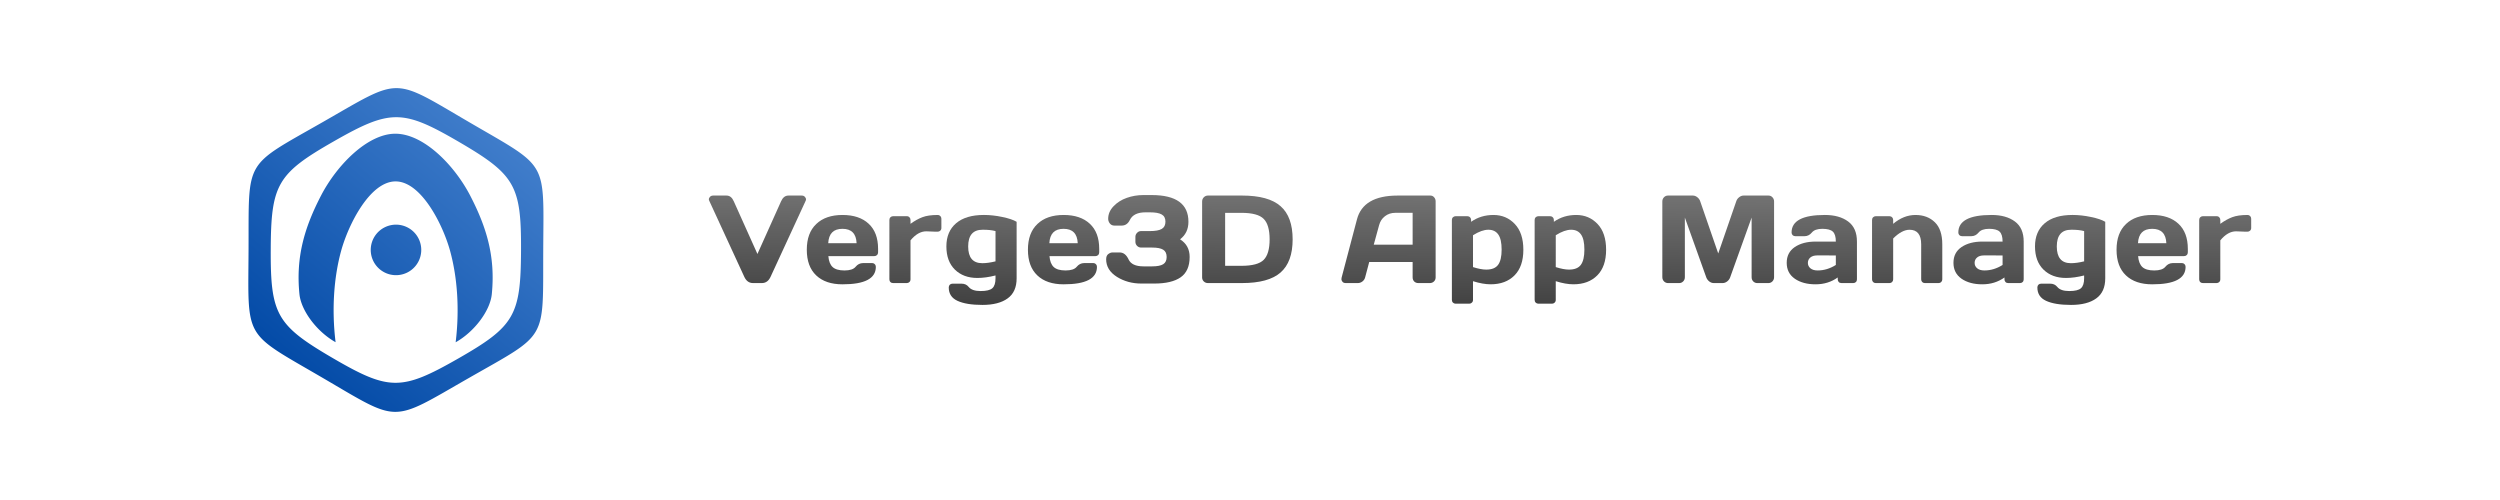 <?xml version="1.0" encoding="UTF-8" standalone="no"?>
<svg
   id="svg3389"
   version="1.1"
   viewBox="0 0 211.667 42.333"
   height="160"
   width="800"
   sodipodi:docname="banner.svg"
   inkscape:version="1.1.2 (b8e25be833, 2022-02-05)"
   xmlns:inkscape="http://www.inkscape.org/namespaces/inkscape"
   xmlns:sodipodi="http://sodipodi.sourceforge.net/DTD/sodipodi-0.dtd"
   xmlns:xlink="http://www.w3.org/1999/xlink"
   xmlns="http://www.w3.org/2000/svg"
   xmlns:svg="http://www.w3.org/2000/svg"
   xmlns:rdf="http://www.w3.org/1999/02/22-rdf-syntax-ns#"
   xmlns:cc="http://creativecommons.org/ns#"
   xmlns:dc="http://purl.org/dc/elements/1.1/">
  <sodipodi:namedview
     pagecolor="#ffffff"
     bordercolor="#666666"
     borderopacity="1"
     objecttolerance="10"
     gridtolerance="10"
     guidetolerance="10"
     inkscape:pageopacity="0"
     inkscape:pageshadow="2"
     inkscape:window-width="1920"
     inkscape:window-height="1137"
     id="namedview4624"
     showgrid="false"
     inkscape:zoom="1.6130334"
     inkscape:cx="333.84306"
     inkscape:cy="88.032895"
     inkscape:window-x="-8"
     inkscape:window-y="-8"
     inkscape:window-maximized="1"
     inkscape:current-layer="svg3389"
     inkscape:pagecheckerboard="0"
     inkscape:snap-page="false" />
  <defs
     id="defs3383">
    <linearGradient
       gradientUnits="userSpaceOnUse"
       y2="62.662"
       x2="265.527"
       y1="72.952"
       x1="265.467"
       id="linearGradient1695"
       xlink:href="#linearGradient2768"
       gradientTransform="translate(-148.24,-46.921)" />
    <linearGradient
       id="linearGradient2768">
      <stop
         id="stop2764"
         offset="0"
         style="stop-color:#414141;stop-opacity:1" />
      <stop
         id="stop2766"
         offset="1"
         style="stop-color:#767676;stop-opacity:1" />
    </linearGradient>
    <linearGradient
       gradientUnits="userSpaceOnUse"
       y2="62.662"
       x2="265.527"
       y1="72.952"
       x1="265.467"
       id="linearGradient3367"
       xlink:href="#linearGradient2768" />
    <linearGradient
       gradientUnits="userSpaceOnUse"
       y2="53.807"
       x2="193.785"
       y1="78.689"
       x1="172.913"
       id="linearGradient3079"
       xlink:href="#linearGradient3077"
       gradientTransform="translate(-148.24,-45.83)" />
    <linearGradient
       id="linearGradient3077">
      <stop
         id="stop3073"
         offset="0"
         style="stop-color:#0048a5;stop-opacity:1" />
      <stop
         id="stop3075"
         offset="1"
         style="stop-color:#4b86d1;stop-opacity:1" />
    </linearGradient>
    <linearGradient
       inkscape:collect="always"
       xlink:href="#linearGradient2768"
       id="linearGradient849"
       gradientUnits="userSpaceOnUse"
       gradientTransform="translate(-148.24,-46.921)"
       x1="265.467"
       y1="72.952"
       x2="265.527"
       y2="62.662" />
    <linearGradient
       inkscape:collect="always"
       xlink:href="#linearGradient2768"
       id="linearGradient851"
       gradientUnits="userSpaceOnUse"
       gradientTransform="translate(-148.24,-46.921)"
       x1="265.467"
       y1="72.952"
       x2="265.527"
       y2="62.662" />
    <linearGradient
       inkscape:collect="always"
       xlink:href="#linearGradient2768"
       id="linearGradient853"
       gradientUnits="userSpaceOnUse"
       gradientTransform="translate(-148.24,-46.921)"
       x1="265.467"
       y1="72.952"
       x2="265.527"
       y2="62.662" />
    <linearGradient
       inkscape:collect="always"
       xlink:href="#linearGradient2768"
       id="linearGradient855"
       gradientUnits="userSpaceOnUse"
       gradientTransform="translate(-148.24,-46.921)"
       x1="265.467"
       y1="72.952"
       x2="265.527"
       y2="62.662" />
    <linearGradient
       inkscape:collect="always"
       xlink:href="#linearGradient2768"
       id="linearGradient857"
       gradientUnits="userSpaceOnUse"
       gradientTransform="translate(-148.24,-46.921)"
       x1="265.467"
       y1="72.952"
       x2="265.527"
       y2="62.662" />
    <linearGradient
       inkscape:collect="always"
       xlink:href="#linearGradient2768"
       id="linearGradient859"
       gradientUnits="userSpaceOnUse"
       gradientTransform="translate(-148.24,-46.921)"
       x1="265.467"
       y1="72.952"
       x2="265.527"
       y2="62.662" />
    <linearGradient
       inkscape:collect="always"
       xlink:href="#linearGradient2768"
       id="linearGradient861"
       gradientUnits="userSpaceOnUse"
       gradientTransform="translate(-148.24,-46.921)"
       x1="265.467"
       y1="72.952"
       x2="265.527"
       y2="62.662" />
    <linearGradient
       inkscape:collect="always"
       xlink:href="#linearGradient2768"
       id="linearGradient863"
       gradientUnits="userSpaceOnUse"
       gradientTransform="translate(-148.24,-46.921)"
       x1="265.467"
       y1="72.952"
       x2="265.527"
       y2="62.662" />
    <linearGradient
       inkscape:collect="always"
       xlink:href="#linearGradient2768"
       id="linearGradient865"
       gradientUnits="userSpaceOnUse"
       gradientTransform="translate(-148.24,-46.921)"
       x1="265.467"
       y1="72.952"
       x2="265.527"
       y2="62.662" />
    <linearGradient
       inkscape:collect="always"
       xlink:href="#linearGradient2768"
       id="linearGradient867"
       gradientUnits="userSpaceOnUse"
       gradientTransform="translate(-148.24,-46.921)"
       x1="265.467"
       y1="72.952"
       x2="265.527"
       y2="62.662" />
    <linearGradient
       inkscape:collect="always"
       xlink:href="#linearGradient2768"
       id="linearGradient869"
       gradientUnits="userSpaceOnUse"
       gradientTransform="translate(-148.24,-46.921)"
       x1="265.467"
       y1="72.952"
       x2="265.527"
       y2="62.662" />
    <linearGradient
       inkscape:collect="always"
       xlink:href="#linearGradient2768"
       id="linearGradient871"
       gradientUnits="userSpaceOnUse"
       gradientTransform="translate(-148.24,-46.921)"
       x1="265.467"
       y1="72.952"
       x2="265.527"
       y2="62.662" />
    <linearGradient
       inkscape:collect="always"
       xlink:href="#linearGradient2768"
       id="linearGradient873"
       gradientUnits="userSpaceOnUse"
       gradientTransform="translate(-148.24,-46.921)"
       x1="265.467"
       y1="72.952"
       x2="265.527"
       y2="62.662" />
    <linearGradient
       inkscape:collect="always"
       xlink:href="#linearGradient2768"
       id="linearGradient875"
       gradientUnits="userSpaceOnUse"
       gradientTransform="translate(-148.24,-46.921)"
       x1="265.467"
       y1="72.952"
       x2="265.527"
       y2="62.662" />
    <linearGradient
       inkscape:collect="always"
       xlink:href="#linearGradient2768"
       id="linearGradient877"
       gradientUnits="userSpaceOnUse"
       gradientTransform="translate(-148.24,-46.921)"
       x1="265.467"
       y1="72.952"
       x2="265.527"
       y2="62.662" />
    <linearGradient
       inkscape:collect="always"
       xlink:href="#linearGradient2768"
       id="linearGradient879"
       gradientUnits="userSpaceOnUse"
       gradientTransform="translate(-148.24,-46.921)"
       x1="265.467"
       y1="72.952"
       x2="265.527"
       y2="62.662" />
    <linearGradient
       inkscape:collect="always"
       xlink:href="#linearGradient2768"
       id="linearGradient881"
       gradientUnits="userSpaceOnUse"
       gradientTransform="translate(-148.24,-46.921)"
       x1="265.467"
       y1="72.952"
       x2="265.527"
       y2="62.662" />
  </defs>
  <g
     aria-label="Verge3D App Manager"
     style="font-style:normal;font-variant:normal;font-weight:normal;font-stretch:normal;font-size:10.583px;line-height:1.25;font-family:'Days One';-inkscape-font-specification:'Days One';letter-spacing:0px;word-spacing:0px;display:inline;fill:url(#linearGradient1695);fill-opacity:1;stroke:none;stroke-width:0.265"
     id="text823"
     transform="translate(7.053)">
    <path
       d="m 52.993,16.991 q -0.031,-0.062 -0.031,-0.134 0,-0.078 0.093,-0.186 0.098,-0.114 0.274,-0.114 h 1.132 q 0.403,0 0.615,0.491 l 2,4.455 2,-4.455 q 0.212,-0.486 0.615,-0.491 h 1.132 q 0.181,0 0.274,0.114 0.093,0.109 0.093,0.186 0,0.072 -0.026,0.134 l -2.977,6.449 q -0.243,0.527 -0.739,0.527 h -0.744 q -0.496,0 -0.739,-0.527 z"
       style="font-style:normal;font-variant:normal;font-weight:normal;font-stretch:normal;font-size:10.583px;font-family:'Days One';-inkscape-font-specification:'Days One';fill:url(#linearGradient849);fill-opacity:1;stroke-width:0.265"
       id="path5173" />
    <path
       d="m 62.052,23.316 q -0.796,-0.754 -0.796,-2.17 0,-1.421 0.801,-2.181 0.801,-0.765 2.222,-0.765 1.421,0 2.217,0.744 0.796,0.739 0.796,2.124 v 0.295 q 0,0.14 -0.093,0.233 -0.088,0.088 -0.227,0.088 h -3.891 q 0.052,0.636 0.362,0.925 0.315,0.289 1.003,0.289 0.687,0 0.941,-0.31 0.253,-0.31 0.625,-0.315 h 0.77 q 0.14,0 0.227,0.093 0.093,0.088 0.093,0.227 0,1.483 -2.827,1.478 -1.426,0 -2.222,-0.754 z m 1.018,-2.723 h 2.403 Q 65.421,19.373 64.274,19.373 q -1.142,0 -1.204,1.22 z"
       style="font-style:normal;font-variant:normal;font-weight:normal;font-stretch:normal;font-size:10.583px;font-family:'Days One';-inkscape-font-specification:'Days One';fill:url(#linearGradient851);fill-opacity:1;stroke-width:0.265"
       id="path5175" />
    <path
       d="m 72.165,19.616 -0.796,-0.031 q -0.698,0 -1.333,0.765 v 3.302 q 0,0.14 -0.093,0.227 -0.088,0.088 -0.222,0.088 h -1.158 q -0.14,0 -0.227,-0.088 -0.088,-0.088 -0.088,-0.227 v -5.028 q 0,-0.14 0.088,-0.227 0.093,-0.093 0.227,-0.093 h 1.158 q 0.14,0 0.227,0.093 0.088,0.088 0.088,0.227 v 0.326 q 0.527,-0.382 1.013,-0.563 0.491,-0.186 1.282,-0.186 0.14,0 0.227,0.093 0.093,0.088 0.093,0.222 v 0.785 q 0,0.14 -0.093,0.227 -0.088,0.088 -0.227,0.088 z"
       style="font-style:normal;font-variant:normal;font-weight:normal;font-stretch:normal;font-size:10.583px;font-family:'Days One';-inkscape-font-specification:'Days One';fill:url(#linearGradient853);fill-opacity:1;stroke-width:0.265"
       id="path5177" />
    <path
       d="m 75.689,23.533 q -1.173,0 -1.897,-0.708 -0.718,-0.708 -0.718,-1.964 0,-1.256 0.822,-1.959 0.822,-0.703 2.356,-0.703 0.749,0 1.555,0.171 0.806,0.165 1.214,0.408 v 4.785 q 0,1.152 -0.76,1.7 -0.76,0.553 -2.134,0.553 -1.369,0 -2.114,-0.346 -0.739,-0.341 -0.739,-1.132 0,-0.14 0.088,-0.233 0.093,-0.088 0.233,-0.088 h 0.77 q 0.372,0 0.594,0.274 0.284,0.351 1.008,0.351 0.729,0 0.997,-0.238 0.269,-0.238 0.269,-0.842 V 23.322 q -0.827,0.212 -1.545,0.212 z m 0.455,-4.082 q -1.225,-0.005 -1.225,1.416 0,1.416 1.194,1.416 0.496,0 1.121,-0.155 V 19.565 Q 76.79,19.446 76.144,19.451 Z"
       style="font-style:normal;font-variant:normal;font-weight:normal;font-stretch:normal;font-size:10.583px;font-family:'Days One';-inkscape-font-specification:'Days One';fill:url(#linearGradient855);fill-opacity:1;stroke-width:0.265"
       id="path5179" />
    <path
       d="m 80.774,23.316 q -0.796,-0.754 -0.796,-2.17 0,-1.421 0.801,-2.181 0.801,-0.765 2.222,-0.765 1.421,0 2.217,0.744 0.796,0.739 0.796,2.124 v 0.295 q 0,0.14 -0.093,0.233 -0.088,0.088 -0.227,0.088 H 81.802 q 0.052,0.636 0.362,0.925 0.315,0.289 1.003,0.289 0.687,0 0.941,-0.31 0.253,-0.31 0.625,-0.315 h 0.77 q 0.14,0 0.227,0.093 0.093,0.088 0.093,0.227 0,1.483 -2.827,1.478 -1.426,0 -2.222,-0.754 z m 1.018,-2.723 h 2.403 Q 84.143,19.373 82.996,19.373 q -1.142,0 -1.204,1.22 z"
       style="font-style:normal;font-variant:normal;font-weight:normal;font-stretch:normal;font-size:10.583px;font-family:'Days One';-inkscape-font-specification:'Days One';fill:url(#linearGradient857);fill-opacity:1;stroke-width:0.265"
       id="path5181" />
    <path
       d="m 86.603,21.947 q 0,-0.31 0.181,-0.439 0.181,-0.134 0.351,-0.134 h 0.61 q 0.481,0 0.754,0.589 0.274,0.589 1.261,0.589 h 0.739 q 0.636,0 0.93,-0.181 0.295,-0.181 0.295,-0.615 0,-0.434 -0.295,-0.615 -0.295,-0.181 -0.93,-0.181 h -0.93 q -0.202,0 -0.346,-0.14 -0.145,-0.145 -0.145,-0.346 v -0.424 q 0,-0.191 0.14,-0.336 0.14,-0.15 0.331,-0.15 h 0.76 q 0.687,0 0.997,-0.181 0.315,-0.181 0.315,-0.615 0,-0.434 -0.315,-0.61 -0.31,-0.181 -0.997,-0.181 h -0.382 q -0.992,0 -1.313,0.636 -0.233,0.486 -0.698,0.486 h -0.615 q -0.248,0 -0.388,-0.181 -0.14,-0.181 -0.14,-0.393 0,-0.589 0.45,-1.059 0.45,-0.475 1.121,-0.713 0.672,-0.238 1.4,-0.238 h 0.713 q 3.111,0 3.111,2.263 0,0.946 -0.708,1.483 0.811,0.512 0.811,1.493 0,1.194 -0.765,1.726 -0.76,0.527 -2.227,0.527 h -1.101 q -1.158,0 -2.067,-0.568 -0.91,-0.574 -0.91,-1.493 z"
       style="font-style:normal;font-variant:normal;font-weight:normal;font-stretch:normal;font-size:10.583px;font-family:'Days One';-inkscape-font-specification:'Days One';fill:url(#linearGradient859);fill-opacity:1;stroke-width:0.265"
       id="path5183" />
    <path
       d="m 94.727,23.492 v -6.434 q 0,-0.212 0.145,-0.357 0.145,-0.145 0.346,-0.145 h 2.889 q 2.243,0 3.261,0.899 1.023,0.894 1.023,2.811 0,1.912 -1.023,2.806 -1.018,0.894 -3.261,0.894 h -2.889 q -0.202,0 -0.346,-0.134 -0.145,-0.14 -0.145,-0.341 z m 1.948,-0.987 h 1.375 q 1.39,0 1.891,-0.506 0.501,-0.506 0.501,-1.731 0,-1.23 -0.501,-1.736 -0.501,-0.512 -1.891,-0.512 h -1.375 z"
       style="font-style:normal;font-variant:normal;font-weight:normal;font-stretch:normal;font-size:10.583px;font-family:'Days One';-inkscape-font-specification:'Days One';fill:url(#linearGradient861);fill-opacity:1;stroke-width:0.265"
       id="path5185" />
    <path
       d="m 106.54,23.492 1.297,-4.92 q 0.527,-2.01 3.431,-2.015 h 2.785 q 0.191,0 0.315,0.145 0.129,0.145 0.129,0.336 v 6.454 q 0,0.202 -0.145,0.341 -0.145,0.134 -0.346,0.134 h -0.972 q -0.212,0 -0.351,-0.134 -0.134,-0.14 -0.134,-0.351 v -1.302 h -3.674 l -0.346,1.302 q -0.052,0.212 -0.233,0.351 -0.181,0.134 -0.382,0.134 h -1.018 q -0.202,0 -0.289,-0.114 -0.088,-0.119 -0.088,-0.207 0.005,-0.088 0.021,-0.155 z m 2.718,-2.775 h 3.292 v -2.698 h -1.473 q -0.496,0 -0.868,0.284 -0.367,0.279 -0.496,0.754 z"
       style="font-style:normal;font-variant:normal;font-weight:normal;font-stretch:normal;font-size:10.583px;font-family:'Days One';-inkscape-font-specification:'Days One';fill:url(#linearGradient863);fill-opacity:1;stroke-width:0.265"
       id="path5187" />
    <path
       d="m 115.873,25.394 v -6.77 q 0,-0.14 0.088,-0.227 0.093,-0.093 0.227,-0.093 h 0.997 q 0.134,0 0.222,0.093 0.093,0.088 0.093,0.227 v 0.155 q 0.816,-0.579 1.897,-0.579 1.08,0 1.804,0.765 0.723,0.76 0.723,2.181 0,1.416 -0.749,2.17 -0.749,0.754 -2.021,0.754 -0.656,0 -1.493,-0.264 v 1.586 q 0,0.14 -0.093,0.227 -0.088,0.093 -0.222,0.093 h -1.158 q -0.134,0 -0.227,-0.093 -0.088,-0.088 -0.088,-0.227 z m 1.788,-2.78 q 0.667,0.212 1.121,0.212 0.708,0 1.003,-0.403 0.3,-0.403 0.3,-1.287 0,-0.884 -0.284,-1.282 -0.279,-0.403 -0.842,-0.403 -0.558,0 -1.297,0.465 z"
       style="font-style:normal;font-variant:normal;font-weight:normal;font-stretch:normal;font-size:10.583px;font-family:'Days One';-inkscape-font-specification:'Days One';fill:url(#linearGradient865);fill-opacity:1;stroke-width:0.265"
       id="path5189" />
    <path
       d="m 122.88,25.394 v -6.77 q 0,-0.14 0.088,-0.227 0.093,-0.093 0.227,-0.093 h 0.997 q 0.134,0 0.222,0.093 0.093,0.088 0.093,0.227 v 0.155 q 0.816,-0.579 1.897,-0.579 1.08,0 1.804,0.765 0.723,0.76 0.723,2.181 0,1.416 -0.749,2.17 -0.749,0.754 -2.021,0.754 -0.656,0 -1.493,-0.264 v 1.586 q 0,0.14 -0.093,0.227 -0.088,0.093 -0.222,0.093 h -1.158 q -0.134,0 -0.227,-0.093 -0.088,-0.088 -0.088,-0.227 z m 1.788,-2.78 q 0.667,0.212 1.121,0.212 0.708,0 1.003,-0.403 0.3,-0.403 0.3,-1.287 0,-0.884 -0.284,-1.282 -0.279,-0.403 -0.842,-0.403 -0.558,0 -1.297,0.465 z"
       style="font-style:normal;font-variant:normal;font-weight:normal;font-stretch:normal;font-size:10.583px;font-family:'Days One';-inkscape-font-specification:'Days One';fill:url(#linearGradient867);fill-opacity:1;stroke-width:0.265"
       id="path5191" />
    <path
       d="m 133.691,23.471 v -6.413 q 0,-0.212 0.14,-0.357 0.14,-0.145 0.341,-0.145 h 2.103 q 0.202,0 0.382,0.145 0.181,0.145 0.243,0.346 l 1.524,4.413 1.524,-4.413 q 0.062,-0.202 0.243,-0.346 0.181,-0.145 0.382,-0.145 h 2.103 q 0.202,0 0.336,0.145 0.14,0.145 0.14,0.357 v 6.413 q 0,0.212 -0.145,0.357 -0.14,0.14 -0.341,0.14 h -0.93 q -0.202,0 -0.346,-0.14 -0.14,-0.145 -0.14,-0.357 v -5.049 l -1.824,5.08 q -0.072,0.191 -0.253,0.331 -0.181,0.134 -0.382,0.134 h -0.739 q -0.202,0 -0.382,-0.134 -0.176,-0.14 -0.253,-0.331 l -1.819,-5.08 v 5.049 q 0,0.212 -0.145,0.357 -0.14,0.14 -0.341,0.14 h -0.93 q -0.202,0 -0.346,-0.14 -0.145,-0.145 -0.145,-0.357 z"
       style="font-style:normal;font-variant:normal;font-weight:normal;font-stretch:normal;font-size:10.583px;font-family:'Days One';-inkscape-font-specification:'Days One';fill:url(#linearGradient869);fill-opacity:1;stroke-width:0.265"
       id="path5193" />
    <path
       d="m 144.904,23.595 q -0.682,-0.475 -0.682,-1.344 0,-0.868 0.682,-1.333 0.687,-0.465 1.767,-0.465 h 1.71 q 0,-0.605 -0.253,-0.842 -0.253,-0.238 -0.889,-0.238 -0.63,0 -0.889,0.315 -0.253,0.31 -0.625,0.31 h -0.77 q -0.14,0 -0.233,-0.088 -0.088,-0.093 -0.088,-0.227 0,-1.483 2.816,-1.483 1.23,0 1.974,0.553 0.744,0.548 0.744,1.7 v 3.199 q 0,0.14 -0.088,0.227 -0.088,0.088 -0.227,0.088 h -0.997 q -0.14,0 -0.227,-0.088 -0.088,-0.093 -0.088,-0.227 v -0.16 q -0.816,0.584 -1.886,0.579 -1.065,0 -1.752,-0.475 z m 1.891,-1.969 q -0.362,0 -0.574,0.176 -0.207,0.176 -0.207,0.455 0,0.279 0.217,0.46 0.217,0.181 0.615,0.181 0.796,0 1.535,-0.465 v -0.806 z"
       style="font-style:normal;font-variant:normal;font-weight:normal;font-stretch:normal;font-size:10.583px;font-family:'Days One';-inkscape-font-specification:'Days One';fill:url(#linearGradient871);fill-opacity:1;stroke-width:0.265"
       id="path5195" />
    <path
       d="m 151.447,23.652 v -5.028 q 0,-0.14 0.088,-0.227 0.093,-0.093 0.227,-0.093 h 1.158 q 0.134,0 0.222,0.093 0.093,0.088 0.093,0.227 v 0.326 q 0.889,-0.749 1.891,-0.749 1.008,0 1.638,0.615 0.63,0.61 0.63,1.871 v 2.966 q 0,0.134 -0.093,0.227 -0.088,0.088 -0.227,0.088 h -1.152 q -0.134,0 -0.227,-0.088 -0.088,-0.093 -0.088,-0.227 v -2.966 q 0,-1.235 -0.987,-1.235 -0.646,0 -1.385,0.739 v 3.462 q 0,0.134 -0.093,0.227 -0.088,0.088 -0.222,0.088 h -1.158 q -0.134,0 -0.227,-0.088 -0.088,-0.093 -0.088,-0.227 z"
       style="font-style:normal;font-variant:normal;font-weight:normal;font-stretch:normal;font-size:10.583px;font-family:'Days One';-inkscape-font-specification:'Days One';fill:url(#linearGradient873);fill-opacity:1;stroke-width:0.265"
       id="path5197" />
    <path
       d="m 159.022,23.595 q -0.682,-0.475 -0.682,-1.344 0,-0.868 0.682,-1.333 0.687,-0.465 1.767,-0.465 h 1.71 q 0,-0.605 -0.253,-0.842 -0.253,-0.238 -0.889,-0.238 -0.63,0 -0.889,0.315 -0.253,0.31 -0.625,0.31 h -0.77 q -0.14,0 -0.233,-0.088 -0.088,-0.093 -0.088,-0.227 0,-1.483 2.816,-1.483 1.23,0 1.974,0.553 0.744,0.548 0.744,1.7 v 3.199 q 0,0.14 -0.088,0.227 -0.088,0.088 -0.227,0.088 h -0.997 q -0.14,0 -0.227,-0.088 -0.088,-0.093 -0.088,-0.227 v -0.16 q -0.816,0.584 -1.886,0.579 -1.065,0 -1.752,-0.475 z m 1.891,-1.969 q -0.362,0 -0.574,0.176 -0.207,0.176 -0.207,0.455 0,0.279 0.217,0.46 0.217,0.181 0.615,0.181 0.796,0 1.535,-0.465 v -0.806 z"
       style="font-style:normal;font-variant:normal;font-weight:normal;font-stretch:normal;font-size:10.583px;font-family:'Days One';-inkscape-font-specification:'Days One';fill:url(#linearGradient875);fill-opacity:1;stroke-width:0.265"
       id="path5199" />
    <path
       d="m 167.859,23.533 q -1.173,0 -1.897,-0.708 -0.718,-0.708 -0.718,-1.964 0,-1.256 0.822,-1.959 0.822,-0.703 2.356,-0.703 0.749,0 1.555,0.171 0.806,0.165 1.214,0.408 v 4.785 q 0,1.152 -0.76,1.7 -0.76,0.553 -2.134,0.553 -1.369,0 -2.114,-0.346 -0.739,-0.341 -0.739,-1.132 0,-0.14 0.088,-0.233 0.093,-0.088 0.233,-0.088 h 0.77 q 0.372,0 0.594,0.274 0.284,0.351 1.008,0.351 0.729,0 0.997,-0.238 0.269,-0.238 0.269,-0.842 V 23.322 q -0.827,0.212 -1.545,0.212 z m 0.455,-4.082 q -1.225,-0.005 -1.225,1.416 0,1.416 1.194,1.416 0.496,0 1.121,-0.155 v -2.563 q -0.444,-0.119 -1.09,-0.114 z"
       style="font-style:normal;font-variant:normal;font-weight:normal;font-stretch:normal;font-size:10.583px;font-family:'Days One';-inkscape-font-specification:'Days One';fill:url(#linearGradient877);fill-opacity:1;stroke-width:0.265"
       id="path5201" />
    <path
       d="m 172.944,23.316 q -0.796,-0.754 -0.796,-2.17 0,-1.421 0.801,-2.181 0.801,-0.765 2.222,-0.765 1.421,0 2.217,0.744 0.796,0.739 0.796,2.124 v 0.295 q 0,0.14 -0.093,0.233 -0.088,0.088 -0.227,0.088 h -3.891 q 0.052,0.636 0.362,0.925 0.315,0.289 1.003,0.289 0.687,0 0.941,-0.31 0.253,-0.31 0.625,-0.315 h 0.77 q 0.14,0 0.227,0.093 0.093,0.088 0.093,0.227 0,1.483 -2.827,1.478 -1.426,0 -2.222,-0.754 z m 1.018,-2.723 h 2.403 q -0.052,-1.22 -1.199,-1.22 -1.142,0 -1.204,1.22 z"
       style="font-style:normal;font-variant:normal;font-weight:normal;font-stretch:normal;font-size:10.583px;font-family:'Days One';-inkscape-font-specification:'Days One';fill:url(#linearGradient879);fill-opacity:1;stroke-width:0.265"
       id="path5203" />
    <path
       d="m 183.062,19.616 -0.796,-0.031 q -0.698,0 -1.333,0.765 v 3.302 q 0,0.14 -0.093,0.227 -0.088,0.088 -0.222,0.088 h -1.158 q -0.14,0 -0.227,-0.088 -0.088,-0.088 -0.088,-0.227 v -5.028 q 0,-0.14 0.088,-0.227 0.093,-0.093 0.227,-0.093 h 1.158 q 0.14,0 0.227,0.093 0.088,0.088 0.088,0.227 v 0.326 q 0.527,-0.382 1.013,-0.563 0.491,-0.186 1.282,-0.186 0.14,0 0.227,0.093 0.093,0.088 0.093,0.222 v 0.785 q 0,0.14 -0.093,0.227 -0.088,0.088 -0.227,0.088 z"
       style="font-style:normal;font-variant:normal;font-weight:normal;font-stretch:normal;font-size:10.583px;font-family:'Days One';-inkscape-font-specification:'Days One';fill:url(#linearGradient881);fill-opacity:1;stroke-width:0.265"
       id="path5205" />
  </g>
  <path
     inkscape:connector-curvature="0"
     style="display:inline;fill:url(#linearGradient3079);fill-opacity:1;stroke:none;stroke-width:0.792;stroke-miterlimit:4;stroke-dasharray:none;stroke-opacity:1"
     d="m 33.579,7.462 c -1.444,-0.006 -2.893,0.954 -6.25,2.873 -6.715,3.838 -6.251,3.042 -6.285,10.776 -0.034,7.735 -0.491,6.934 6.19,10.831 6.681,3.897 5.76,3.893 12.475,0.055 6.715,-3.838 6.251,-3.042 6.285,-10.776 0.034,-7.735 0.491,-6.934 -6.19,-10.831 C 36.463,8.442 35.023,7.469 33.579,7.462 Z m -0.011,2.462 c 1.456,0.006 2.909,0.702 5.289,2.09 4.759,2.776 5.282,3.69 5.257,9.2 -0.024,5.51 -0.555,6.419 -5.339,9.153 -4.784,2.734 -5.836,2.729 -10.596,-0.047 -4.759,-2.776 -5.282,-3.69 -5.257,-9.2 0.025,-5.51 0.555,-6.419 5.339,-9.153 2.392,-1.367 3.851,-2.049 5.307,-2.043 z m -0.133,1.397 c -2.33,0.03 -4.915,2.65 -6.258,5.245 -1.364,2.636 -2.145,5.132 -1.824,8.337 0.14,1.395 1.469,3.177 3.06,4.07 -0.338,-2.768 -0.148,-5.476 0.467,-7.724 0.615,-2.248 2.449,-5.895 4.616,-5.89 2.166,0.005 4.001,3.649 4.616,5.897 0.615,2.248 0.805,4.956 0.467,7.724 1.591,-0.893 2.92,-2.674 3.06,-4.07 0.322,-3.205 -0.459,-5.701 -1.823,-8.337 -1.338,-2.585 -3.91,-5.197 -6.269,-5.251 -0.037,-8.2e-4 -0.074,-9.8e-4 -0.111,-5.3e-4 z m 0.114,7.699 a 2.139,2.139 0 0 0 -1.028,0.252 2.139,2.139 0 0 0 -0.88,2.894 2.139,2.139 0 0 0 2.894,0.88 2.139,2.139 0 0 0 0.88,-2.894 2.139,2.139 0 0 0 -1.866,-1.132 z"
     id="path6128" />
</svg>
